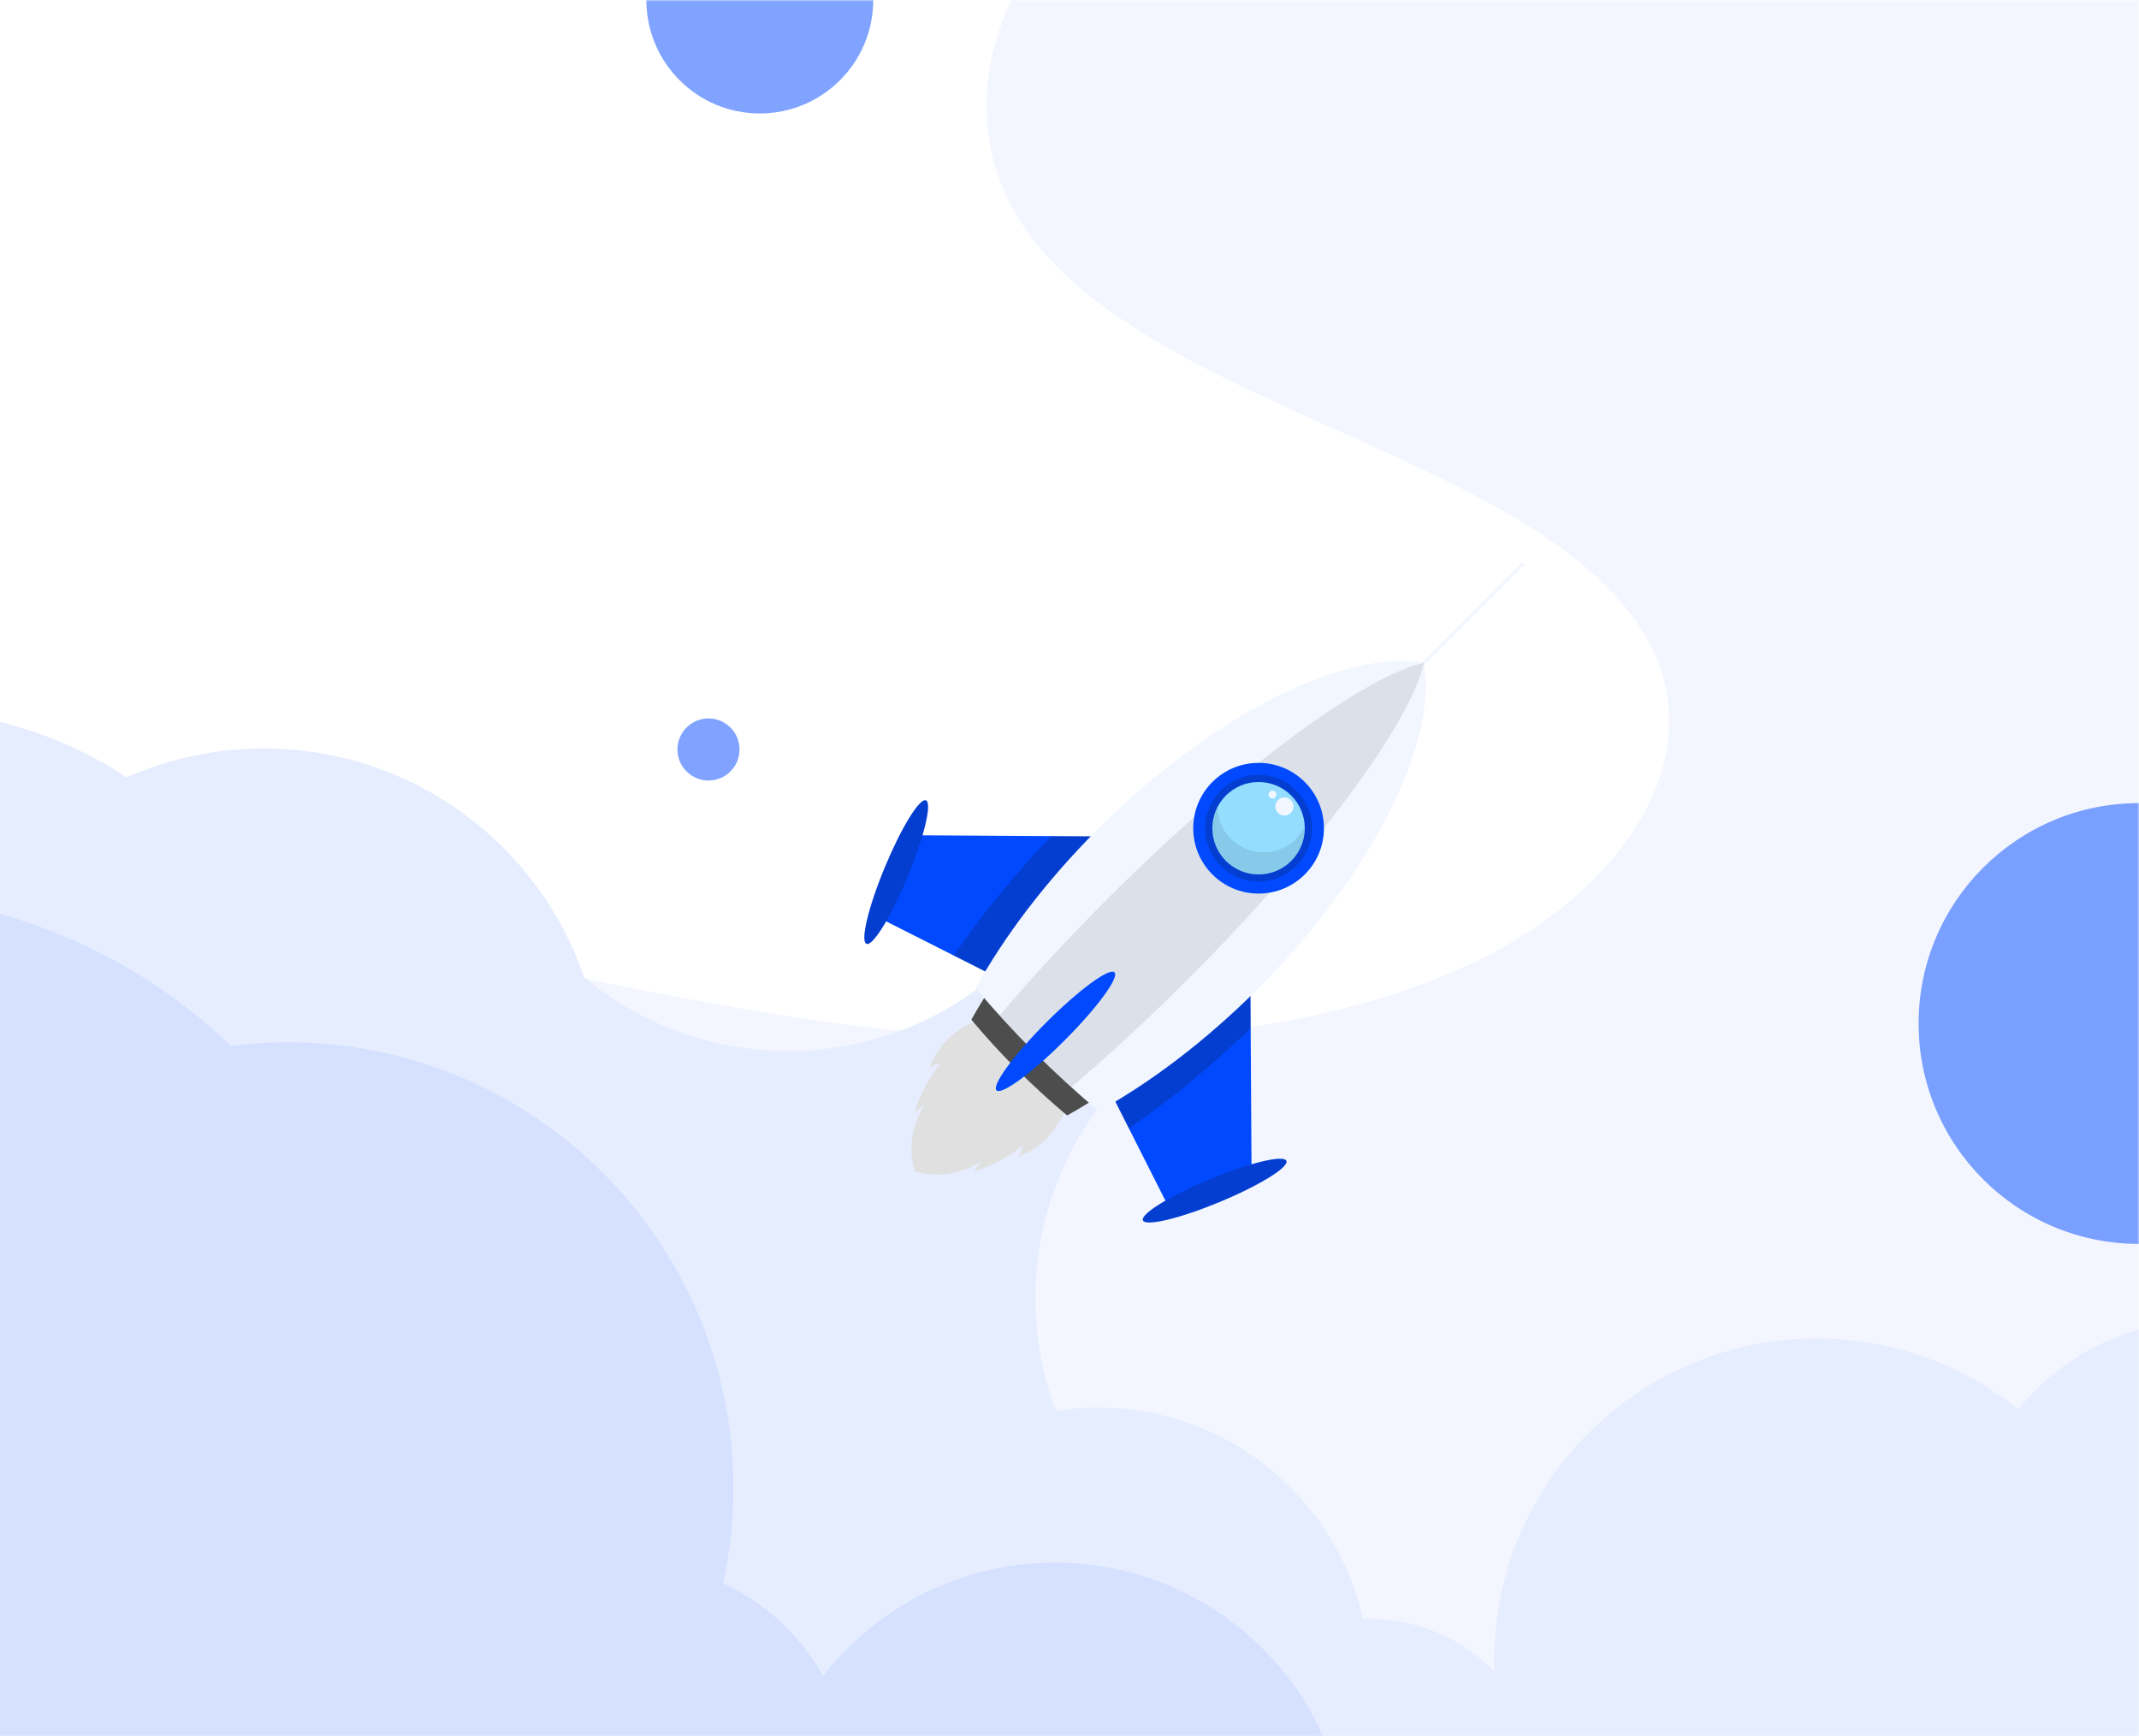 <svg width="616" height="500" viewBox="0 0 616 500" fill="none" xmlns="http://www.w3.org/2000/svg">
<rect x="0" y="0" width="616" height="500" fill="#808080" stroke="none"/>
<g clip-path="url(#clip0_569_4068)">
<rect width="616" height="500" fill="white"/>
<mask id="mask0_569_4068" style="mask-type:luminance" maskUnits="userSpaceOnUse" x="-134" y="0" width="750" height="500">
<path d="M616 0H-134V500H616V0Z" fill="white"/>
</mask>
<g mask="url(#mask0_569_4068)">
<path opacity="0.05" d="M616 0H291.19C279.85 24.63 281.39 51.2 301.12 73.32C343.42 120.75 450.53 134.63 475.96 187.14C491.57 219.38 467.08 256.22 426.15 276.31C385.23 296.4 331.48 301.83 280.89 298.67C230.29 295.51 181.65 284.55 133.11 274.52C84.57 264.48 34.78 255.22 -16.03 255.64C-57.01 255.97 -97.58 263.07 -134 275.57V500H616V0Z" fill="#0049FF"/>
</g>
<mask id="mask1_569_4068" style="mask-type:luminance" maskUnits="userSpaceOnUse" x="-134" y="0" width="750" height="500">
<path d="M616 0H-134V500H616V0Z" fill="white"/>
</mask>
<g mask="url(#mask1_569_4068)">
<path d="M634.56 380.35C613.01 380.35 593.79 390.32 581.25 405.9C565.34 393.12 545.14 385.47 523.15 385.47C471.87 385.47 430.31 427.04 430.31 478.31C430.31 479.33 430.33 480.34 430.36 481.34C421.24 472.04 408.56 466.25 394.5 466.25C393.85 466.25 393.2 466.27 392.55 466.3C384.66 431.42 353.5 405.36 316.23 405.36C312.09 405.36 308.03 405.69 304.07 406.31C291.75 373.6 298.73 335.28 325.06 308.95L330.06 303.95L296.9 270.79L291.9 275.79C258.05 309.64 204.35 311.53 168.26 281.48C155.13 243.12 118.77 215.55 75.96 215.55C61.92 215.55 48.57 218.53 36.51 223.87C18.09 211.69 -3.98 204.6 -27.72 204.6C-55.32 204.6 -80.68 214.19 -100.65 230.22C-113.32 222.29 -128.29 217.68 -144.35 217.68C-189.9 217.68 -226.82 254.6 -226.82 300.15C-226.82 333.62 -206.87 362.41 -178.23 375.33C-198.77 398.07 -211.28 428.21 -211.28 461.27C-211.28 532.11 -153.85 589.53 -83.02 589.53C-25.68 589.53 22.87 551.9 39.29 499.99H432.85C442.62 540.8 479.33 571.15 523.14 571.15C562.37 571.15 595.91 546.82 609.51 512.43C617.27 515.48 625.71 517.18 634.55 517.18C672.34 517.18 702.97 486.55 702.97 448.76C702.97 410.97 672.35 380.35 634.56 380.35Z" fill="#E6EDFF"/>
</g>
<mask id="mask2_569_4068" style="mask-type:luminance" maskUnits="userSpaceOnUse" x="-134" y="0" width="750" height="500">
<path d="M616 0H-134V500H616V0Z" fill="white"/>
</mask>
<g mask="url(#mask2_569_4068)">
<path d="M304.36 324.17C306.83 320.25 309.62 315.21 307.83 310.94C306.05 306.67 301.27 303.95 296.64 304.1C296.79 299.47 294.07 294.7 289.8 292.91C285.53 291.13 280.49 293.92 276.57 296.38C272.47 298.96 269.3 302.97 267.72 307.55C268.59 306.85 269.66 306.4 270.78 306.26C267.46 310.45 264.93 315.26 263.35 320.36C264.37 319.6 265.38 318.84 266.4 318.07C262.58 323.58 261.46 330.88 263.46 337.29C269.86 339.29 277.16 338.18 282.68 334.35C281.92 335.37 281.16 336.38 280.39 337.4C285.49 335.82 290.3 333.28 294.49 329.97C294.35 331.08 293.9 332.15 293.2 333.03C297.77 331.45 301.78 328.27 304.36 324.17Z" fill="#E0E0E0"/>
<path d="M299.123 316.47C300.443 314.37 301.933 311.68 300.983 309.39C300.033 307.1 297.473 305.65 295.003 305.73C295.083 303.25 293.633 300.7 291.343 299.75C289.053 298.8 286.363 300.29 284.263 301.61C282.073 302.99 280.373 305.14 279.533 307.58C280.003 307.21 280.573 306.96 281.163 306.89C279.393 309.13 278.033 311.7 277.183 314.43C277.723 314.02 278.273 313.62 278.813 313.21C276.763 316.16 276.173 320.06 277.243 323.49C280.663 324.56 284.573 323.96 287.523 321.92C287.113 322.46 286.703 323.01 286.303 323.55C289.033 322.7 291.603 321.35 293.843 319.57C293.763 320.16 293.523 320.74 293.153 321.2C295.603 320.36 297.743 318.66 299.123 316.47Z" fill="#E0E0E0"/>
<path d="M438.277 161.983L394.5 205.76L395.207 206.467L438.984 162.69L438.277 161.983Z" fill="#F2F6FF"/>
<path d="M325.649 240.93L261.169 240.53L254.039 264.76L293.569 284.73L325.649 240.93Z" fill="#0049FF"/>
<path d="M261.386 252.52C256.656 263.93 251.346 272.57 249.536 271.81C247.716 271.06 250.076 261.2 254.806 249.79C259.536 238.38 264.846 229.74 266.656 230.5C268.476 231.25 266.116 241.11 261.386 252.52Z" fill="#0049FF"/>
<path opacity="0.2" d="M261.386 252.52C256.656 263.93 251.346 272.57 249.536 271.81C247.716 271.06 250.076 261.2 254.806 249.79C259.536 238.38 264.846 229.74 266.656 230.5C268.476 231.25 266.116 241.11 261.386 252.52Z" fill="#161616"/>
<path d="M360.044 275.33L360.444 339.81L336.214 346.94L316.234 307.41L360.044 275.33Z" fill="#0049FF"/>
<path d="M351.171 346.182C362.579 341.455 371.215 336.146 370.46 334.324C369.705 332.503 359.845 334.859 348.437 339.586C337.029 344.313 328.393 349.622 329.148 351.443C329.903 353.265 339.763 350.909 351.171 346.182Z" fill="#0049FF"/>
<path opacity="0.2" d="M351.171 346.182C362.579 341.455 371.215 336.146 370.46 334.324C369.705 332.503 359.845 334.859 348.437 339.586C337.029 344.313 328.393 349.622 329.148 351.443C329.903 353.265 339.763 350.909 351.171 346.182Z" fill="#161616"/>
<path opacity="0.2" d="M325.648 240.93L302.758 240.79C291.938 252.07 282.508 263.69 274.648 275.17L293.568 284.73L325.648 240.93Z" fill="#161616"/>
<path opacity="0.2" d="M316.234 307.41L325.114 324.98C336.834 316.93 348.694 307.25 360.164 296.13L360.034 275.34L316.234 307.41Z" fill="#161616"/>
<path d="M380.154 220.81C362.514 217.72 333.044 232.12 307.104 258.06C295.484 269.68 286.194 282 279.734 293.66C283.844 298.56 288.244 303.37 292.924 308.05C297.604 312.73 302.414 317.12 307.314 321.24C318.974 314.79 331.294 305.49 342.914 293.87C368.844 267.93 383.254 238.46 380.154 220.81Z" fill="#4D4D4D"/>
<path d="M410.077 190.9C387.397 186.92 349.507 205.44 316.157 238.79C301.217 253.73 289.267 269.57 280.977 284.56C286.267 290.86 291.917 297.04 297.927 303.05C303.947 309.07 310.127 314.71 316.427 320C331.407 311.7 347.257 299.75 362.187 284.82C395.537 251.47 414.057 213.58 410.077 190.9Z" fill="#F2F6FF"/>
<path opacity="0.1" d="M287.883 292.46C291.113 296.04 294.453 299.57 297.923 303.05C301.403 306.53 304.933 309.86 308.513 313.09C319.213 304.02 330.503 293.63 341.883 282.24C379.393 244.73 406.253 208.12 410.073 190.89C392.843 194.7 356.243 221.56 318.723 259.08C307.343 270.47 296.953 281.76 287.883 292.46Z" fill="#161616"/>
<path d="M306.575 299.63C297.195 309.01 288.415 315.45 286.975 314.01C285.535 312.57 291.965 303.79 301.355 294.41C310.735 285.03 319.515 278.59 320.955 280.03C322.395 281.47 315.955 290.25 306.575 299.63Z" fill="#0049FF"/>
<path d="M362.453 257.34C372.847 257.34 381.273 248.914 381.273 238.52C381.273 228.126 372.847 219.7 362.453 219.7C352.059 219.7 343.633 228.126 343.633 238.52C343.633 248.914 352.059 257.34 362.453 257.34Z" fill="#0049FF"/>
<path opacity="0.2" d="M362.452 253.91C370.952 253.91 377.842 247.02 377.842 238.52C377.842 230.02 370.952 223.13 362.452 223.13C353.953 223.13 347.062 230.02 347.062 238.52C347.062 247.02 353.953 253.91 362.452 253.91Z" fill="#161616"/>
<path d="M362.451 251.83C369.802 251.83 375.761 245.871 375.761 238.52C375.761 231.169 369.802 225.21 362.451 225.21C355.1 225.21 349.141 231.169 349.141 238.52C349.141 245.871 355.1 251.83 362.451 251.83Z" fill="#94DDFF"/>
<path opacity="0.1" d="M375.745 238.11C375.125 239.35 374.305 240.51 373.275 241.54C368.075 246.74 359.655 246.74 354.455 241.54C351.965 239.05 350.675 235.81 350.575 232.54C348.065 237.53 348.885 243.77 353.045 247.93C358.245 253.13 366.665 253.13 371.865 247.93C374.565 245.23 375.845 241.65 375.745 238.11Z" fill="#161616"/>
<path d="M369.883 234.86C371.325 234.86 372.493 233.691 372.493 232.25C372.493 230.808 371.325 229.64 369.883 229.64C368.442 229.64 367.273 230.808 367.273 232.25C367.273 233.691 368.442 234.86 369.883 234.86Z" fill="#F2F6FF"/>
<path d="M366.474 229.97C367.098 229.97 367.604 229.464 367.604 228.84C367.604 228.216 367.098 227.71 366.474 227.71C365.85 227.71 365.344 228.216 365.344 228.84C365.344 229.464 365.85 229.97 366.474 229.97Z" fill="#F2F6FF"/>
</g>
<mask id="mask3_569_4068" style="mask-type:luminance" maskUnits="userSpaceOnUse" x="-134" y="0" width="750" height="500">
<path d="M616 0H-134V500H616V0Z" fill="white"/>
</mask>
<g mask="url(#mask3_569_4068)">
<path opacity="0.5" d="M218.811 32.67C236.854 32.67 251.481 18.043 251.481 7.62939e-05C251.481 -18.043 236.854 -32.67 218.811 -32.67C200.767 -32.67 186.141 -18.043 186.141 7.62939e-05C186.141 18.043 200.767 32.67 218.811 32.67Z" fill="#0049FF"/>
</g>
<mask id="mask4_569_4068" style="mask-type:luminance" maskUnits="userSpaceOnUse" x="-134" y="0" width="750" height="500">
<path d="M616 0H-134V500H616V0Z" fill="white"/>
</mask>
<g mask="url(#mask4_569_4068)">
<path opacity="0.5" d="M616.001 358.23C651.055 358.23 679.471 329.814 679.471 294.76C679.471 259.707 651.055 231.29 616.001 231.29C580.948 231.29 552.531 259.707 552.531 294.76C552.531 329.814 580.948 358.23 616.001 358.23Z" fill="#0049FF"/>
</g>
<mask id="mask5_569_4068" style="mask-type:luminance" maskUnits="userSpaceOnUse" x="-134" y="0" width="750" height="500">
<path d="M616 0H-134V500H616V0Z" fill="white"/>
</mask>
<g mask="url(#mask5_569_4068)">
<path opacity="0.5" d="M204.034 224.78C208.971 224.78 212.974 220.777 212.974 215.84C212.974 210.902 208.971 206.9 204.034 206.9C199.096 206.9 195.094 210.902 195.094 215.84C195.094 220.777 199.096 224.78 204.034 224.78Z" fill="#0049FF"/>
</g>
<mask id="mask6_569_4068" style="mask-type:luminance" maskUnits="userSpaceOnUse" x="-134" y="0" width="750" height="500">
<path d="M616 0H-134V500H616V0Z" fill="white"/>
</mask>
<g mask="url(#mask6_569_4068)">
<path d="M381.071 500C367.811 470.54 338.211 450.02 303.811 450.02C276.681 450.02 252.551 462.79 237.041 482.63C230.501 470.99 220.421 461.62 208.251 455.96C210.181 447.12 211.201 437.93 211.201 428.51C211.201 357.62 153.741 300.16 82.851 300.16C77.321 300.16 71.871 300.52 66.531 301.2C38.151 274.04 -0.329 257.35 -42.709 257.35C-129.979 257.35 -200.719 328.1 -200.719 415.36C-200.719 502.62 -129.969 573.37 -42.709 573.37C13.421 573.37 62.701 544.1 90.741 500H381.071Z" fill="#D5E1FF"/>
</g>
</g>
<defs>
<clipPath id="clip0_569_4068">
<rect width="616" height="500" fill="white"/>
</clipPath>
</defs>
</svg>
